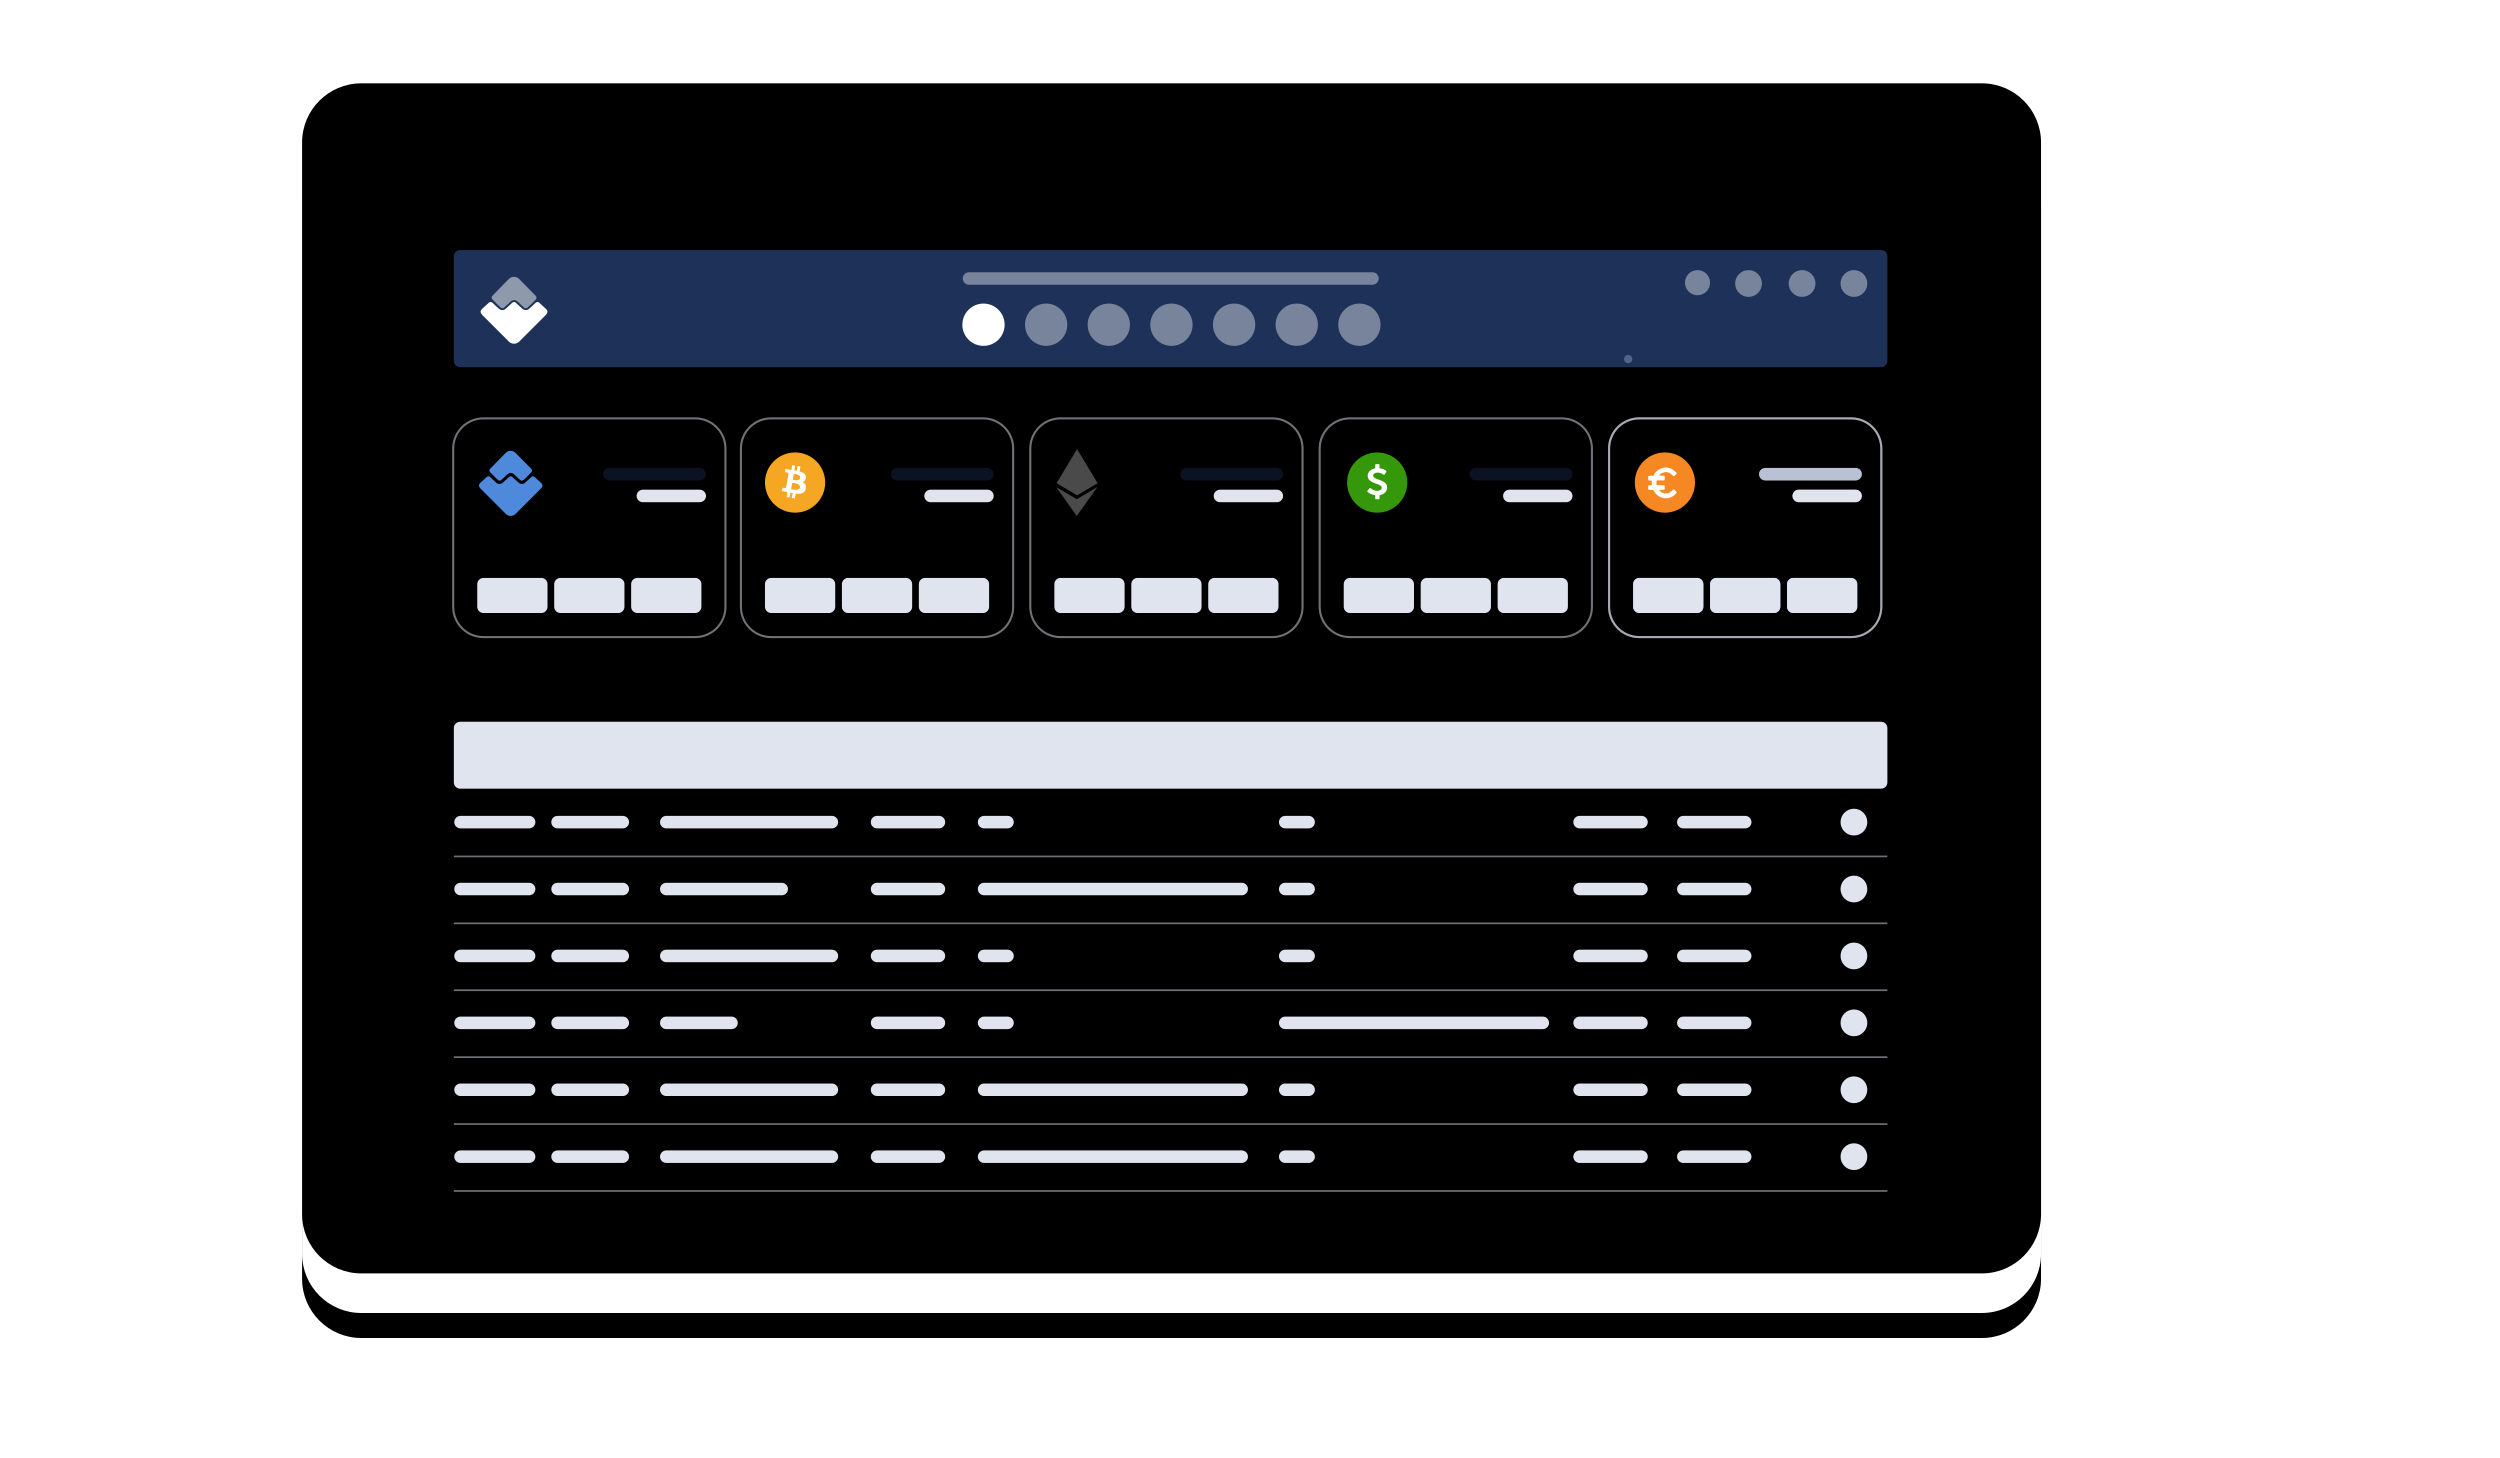 <svg xmlns="http://www.w3.org/2000/svg" xmlns:xlink="http://www.w3.org/1999/xlink" width="100%" height="100%" viewBox="0 0 1200 700">
  <defs>
    <path id="wallet-b" d="M28.422,0 L806.272,0 C821.97,0 834.695,12.727 834.695,28.422 L834.695,542.816 C834.695,558.513 821.967,571.238 806.272,571.238 L28.422,571.238 C12.725,571.238 0,558.512 0,542.816 L0,28.422 C0,12.725 12.728,0 28.422,0 Z"/>
    <filter id="wallet-a" width="108%" height="111.7%" x="-4%" y="-3.8%" filterUnits="objectBoundingBox">
      <feOffset dy="2" in="SourceAlpha" result="shadowOffsetOuter1"/>
      <feGaussianBlur in="shadowOffsetOuter1" result="shadowBlurOuter1" stdDeviation="3"/>
      <feColorMatrix in="shadowBlurOuter1" result="shadowMatrixOuter1" values="0 0 0 0 0.09   0 0 0 0 0.161   0 0 0 0 0.278  0 0 0 0.1 0"/>
      <feOffset dy="10" in="SourceAlpha" result="shadowOffsetOuter2"/>
      <feGaussianBlur in="shadowOffsetOuter2" result="shadowBlurOuter2" stdDeviation="7.5"/>
      <feColorMatrix in="shadowBlurOuter2" result="shadowMatrixOuter2" values="0 0 0 0 0   0 0 0 0 0.231   0 0 0 0 0.863  0 0 0 0.14 0"/>
      <feMerge>
        <feMergeNode in="shadowMatrixOuter1"/>
        <feMergeNode in="shadowMatrixOuter2"/>
      </feMerge>
    </filter>
    <filter id="wallet-c" width="111%" height="116.1%" x="-5.5%" y="-6%" filterUnits="objectBoundingBox">
      <feGaussianBlur in="SourceAlpha" result="shadowBlurInner1" stdDeviation="15"/>
      <feOffset dy="-20" in="shadowBlurInner1" result="shadowOffsetInner1"/>
      <feComposite in="shadowOffsetInner1" in2="SourceAlpha" k2="-1" k3="1" operator="arithmetic" result="shadowInnerInner1"/>
      <feColorMatrix in="shadowInnerInner1" result="shadowMatrixInner1" values="0 0 0 0 0.961   0 0 0 0 0.976   0 0 0 0 1  0 0 0 0 0"/>
      <feGaussianBlur in="SourceAlpha" result="shadowBlurInner2" stdDeviation="1.5"/>
      <feOffset dy="1" in="shadowBlurInner2" result="shadowOffsetInner2"/>
      <feComposite in="shadowOffsetInner2" in2="SourceAlpha" k2="-1" k3="1" operator="arithmetic" result="shadowInnerInner2"/>
      <feColorMatrix in="shadowInnerInner2" result="shadowMatrixInner2" values="0 0 0 0 0.45   0 0 0 0 0.685   0 0 0 0 1  0 0 0 0.2 0"/>
      <feMerge>
        <feMergeNode in="shadowMatrixInner1"/>
        <feMergeNode in="shadowMatrixInner2"/>
      </feMerge>
    </filter>
    <linearGradient id="wallet-d" x1="50%" x2="50%" y1="0%" y2="100%">
      <stop offset="0%" stop-color="#F3F4F6"/>
      <stop offset="100%" stop-color="#FFF"/>
    </linearGradient>
  </defs>
  <g fill="none" fill-rule="evenodd" transform="translate(145 59)">
    <use fill="#000" filter="url(#wallet-a)" xlink:href="#wallet-b"/>
    <use fill="#FFF" xlink:href="#wallet-b"/>
    <use fill="#000" filter="url(#wallet-c)" xlink:href="#wallet-b"/>
    <path fill="url(#wallet-d)" d="M636.514,115.324 C637.612,115.324 638.503,114.433 638.503,113.334 C638.503,112.235 637.612,111.344 636.514,111.344 C635.415,111.344 634.524,112.235 634.524,113.334 C634.524,114.433 635.415,115.324 636.514,115.324 Z" style="mix-blend-mode:multiply"/>
    <path fill="#263F6F" d="M75.839,61.022 L757.942,61.022 L757.942,61.022 C759.598,61.022 760.942,62.365 760.942,64.022 L760.942,114.226 L760.942,114.226 C760.942,115.883 759.598,117.226 757.942,117.226 L75.839,117.226 L75.839,117.226 C74.183,117.226 72.839,115.883 72.839,114.226 L72.839,64.022 L72.839,64.022 C72.839,62.365 74.183,61.022 75.839,61.022 Z" opacity=".8"/>
    <path fill="#DFE4EE" d="M75.839,287.445 L757.942,287.445 L757.942,287.445 C759.598,287.445 760.942,288.788 760.942,290.445 L760.942,316.562 L760.942,316.562 C760.942,318.219 759.598,319.562 757.942,319.562 L75.839,319.562 L75.839,319.562 C74.183,319.562 72.839,318.219 72.839,316.562 L72.839,290.445 L72.839,290.445 C72.839,288.788 74.183,287.445 75.839,287.445 Z"/>
    <polygon fill="#DFE4EE" points="72.839 351.679 760.942 351.679 760.942 352.482 72.839 352.482" opacity=".5"/>
    <polygon fill="#DFE4EE" points="72.839 383.796 760.942 383.796 760.942 384.599 72.839 384.599" opacity=".5"/>
    <polygon fill="#DFE4EE" points="72.839 415.912 760.942 415.912 760.942 416.715 72.839 416.715" opacity=".5"/>
    <polygon fill="#DFE4EE" points="72.839 448.029 760.942 448.029 760.942 448.832 72.839 448.832" opacity=".5"/>
    <polygon fill="#DFE4EE" points="72.839 480.146 760.942 480.146 760.942 480.949 72.839 480.949" opacity=".5"/>
    <polygon fill="#DFE4EE" points="72.839 512.263 760.942 512.263 760.942 513.066 72.839 513.066" opacity=".5"/>
    <g fill="#FFF" transform="translate(85.686 73.869)">
      <path d="M26.466,9.131 L18.498,1.044 C17.127,-0.348 14.906,-0.348 13.535,1.044 L5.633,9.131 C5.176,9.595 5.176,10.324 5.633,10.788 L8.049,13.241 L9.616,14.766 C10.074,15.23 10.792,15.23 11.314,14.766 L14.514,11.783 C15.363,10.987 16.735,10.987 17.649,11.783 L20.849,14.766 C21.306,15.23 22.025,15.23 22.547,14.766 L24.18,13.241 L26.596,10.788 C26.923,10.324 26.923,9.595 26.466,9.131 Z" opacity=".5"/>
      <path d="M1.065,18.586 L13.566,31.086 C14.94,32.46 17.166,32.46 18.54,31.086 L31.041,18.586 C33.201,16.427 31.696,15.772 30.125,14.267 L28.161,12.435 C27.703,11.976 26.983,11.976 26.46,12.435 L23.253,15.38 C22.402,16.165 21.027,16.165 20.111,15.38 L16.904,12.435 C16.446,11.976 15.726,11.976 15.202,12.435 L11.995,15.38 C11.144,16.165 9.77,16.165 8.854,15.38 L5.646,12.435 C5.188,11.976 4.468,11.976 3.945,12.435 L2.178,14.071 C0.541,15.641 -1.16,16.361 1.065,18.586 Z"/>
    </g>
    <g fill="#4F89DC" transform="translate(84.883 157.372)">
      <path d="M25.142,8.675 L17.573,0.992 C16.27,-0.331 14.161,-0.331 12.858,0.992 L5.351,8.675 C4.917,9.116 4.917,9.808 5.351,10.249 L7.647,12.579 L9.136,14.027 C9.57,14.468 10.252,14.468 10.749,14.027 L13.789,11.194 C14.595,10.438 15.898,10.438 16.767,11.194 L19.807,14.027 C20.241,14.468 20.924,14.468 21.42,14.027 L22.971,12.579 L25.267,10.249 C25.577,9.808 25.577,9.116 25.142,8.675 Z"/>
      <path d="M1.012,18.42 L12.888,30.295 C14.193,31.6 16.307,31.6 17.613,30.295 L29.489,18.42 C31.541,16.368 30.111,15.746 28.619,14.316 L26.753,12.576 C26.318,12.14 25.634,12.14 25.137,12.576 L22.09,15.373 C21.282,16.119 19.976,16.119 19.105,15.373 L16.059,12.576 C15.623,12.14 14.94,12.14 14.442,12.576 L11.395,15.373 C10.587,16.119 9.281,16.119 8.411,15.373 L5.364,12.576 C4.929,12.14 4.245,12.14 3.748,12.576 L2.069,14.13 C0.514,15.622 -1.102,16.306 1.012,18.42 Z"/>
    </g>
    <path fill="#DFE4EE" d="M87.08 218.394L114.803 218.394 114.803 218.394C116.46 218.394 117.803 219.737 117.803 221.394L117.803 232.255 117.803 232.255C117.803 233.912 116.46 235.255 114.803 235.255L87.08 235.255 87.08 235.255C85.423 235.255 84.08 233.912 84.08 232.255L84.08 221.394 84.08 221.394C84.08 219.737 85.423 218.394 87.08 218.394zM160.949 218.394L188.672 218.394 188.672 218.394C190.328 218.394 191.672 219.737 191.672 221.394L191.672 232.255 191.672 232.255C191.672 233.912 190.328 235.255 188.672 235.255L160.949 235.255 160.949 235.255C159.292 235.255 157.949 233.912 157.949 232.255L157.949 221.394 157.949 221.394C157.949 219.737 159.292 218.394 160.949 218.394zM124.015 218.394L151.737 218.394 151.737 218.394C153.394 218.394 154.737 219.737 154.737 221.394L154.737 232.255 154.737 232.255C154.737 233.912 153.394 235.255 151.737 235.255L124.015 235.255 124.015 235.255C122.358 235.255 121.015 233.912 121.015 232.255L121.015 221.394 121.015 221.394C121.015 219.737 122.358 218.394 124.015 218.394z"/>
    <path stroke="#FFF" stroke-linecap="round" stroke-width="6" d="M320.139,74.672 L513.762,74.672" opacity=".4"/>
    <path stroke="#DFE4EE" stroke-linecap="round" stroke-width="6" d="M327.365 335.62L338.612 335.62M76.051 335.62L108.976 335.62M122.62 335.62L153.94 335.62M76.051 367.737L108.976 367.737M122.62 367.737L153.94 367.737M76.051 399.854L108.976 399.854M122.62 399.854L153.94 399.854M76.051 431.971L108.976 431.971M122.62 431.971L153.94 431.971M76.051 464.088L108.976 464.088M122.62 464.088L153.94 464.088M76.051 496.204L108.976 496.204M122.62 496.204L153.94 496.204M275.978 335.62L305.692 335.62M174.81 335.62L254.305 335.62M613.204 335.62L642.918 335.62M662.985 335.62L692.699 335.62M471.891 335.62L483.137 335.62"/>
    <path stroke="#263F6F" stroke-linecap="round" stroke-width="6" d="M147.511,168.613 L190.874,168.613" opacity=".3"/>
    <path stroke="#DFE4EE" stroke-linecap="round" stroke-width="6" d="M163.569,179.051 L190.874,179.051"/>
    <g fill="#FFF" transform="translate(316.927 86.715)">
      <circle cx="10.149" cy="10.149" r="10.149"/>
      <circle cx="40.221" cy="10.149" r="10.149" opacity=".4"/>
      <circle cx="70.293" cy="10.149" r="10.149" opacity=".4"/>
      <circle cx="100.365" cy="10.149" r="10.149" opacity=".4"/>
      <circle cx="130.437" cy="10.149" r="10.149" opacity=".4"/>
      <circle cx="160.509" cy="10.149" r="10.149" opacity=".4"/>
      <circle cx="190.581" cy="10.149" r="10.149" opacity=".4"/>
    </g>
    <circle cx="744.883" cy="77.08" r="6.423" fill="#FFF" opacity=".4"/>
    <circle cx="744.883" cy="335.62" r="6.423" fill="#DFE4EE"/>
    <path stroke="#DFE4EE" stroke-linecap="round" stroke-width="6" d="M327.365 367.737L451.02 367.737M275.978 367.737L305.692 367.737M174.81 367.737L230.217 367.737M613.204 367.737L642.918 367.737M662.985 367.737L692.699 367.737M471.891 367.737L483.137 367.737"/>
    <circle cx="744.883" cy="367.737" r="6.423" fill="#DFE4EE"/>
    <path stroke="#DFE4EE" stroke-linecap="round" stroke-width="6" d="M327.365 399.854L338.612 399.854M275.978 399.854L305.692 399.854M174.81 399.854L254.305 399.854M613.204 399.854L642.918 399.854M662.985 399.854L692.699 399.854M471.891 399.854L483.137 399.854"/>
    <circle cx="744.883" cy="399.854" r="6.423" fill="#DFE4EE"/>
    <path stroke="#DFE4EE" stroke-linecap="round" stroke-width="6" d="M327.365 431.971L338.612 431.971M275.978 431.971L305.692 431.971M174.81 431.971L206.13 431.971M613.204 431.971L642.918 431.971M662.985 431.971L692.699 431.971M471.891 431.971L595.546 431.971"/>
    <circle cx="744.883" cy="431.971" r="6.423" fill="#DFE4EE"/>
    <path stroke="#DFE4EE" stroke-linecap="round" stroke-width="6" d="M327.365 464.088L451.02 464.088M275.978 464.088L305.692 464.088M174.81 464.088L254.305 464.088M613.204 464.088L642.918 464.088M662.985 464.088L692.699 464.088M471.891 464.088L483.137 464.088"/>
    <circle cx="744.883" cy="464.088" r="6.423" fill="#DFE4EE"/>
    <path stroke="#DFE4EE" stroke-linecap="round" stroke-width="6" d="M327.365 496.204L451.02 496.204M275.978 496.204L305.692 496.204M174.81 496.204L254.305 496.204M613.204 496.204L642.918 496.204M662.985 496.204L692.699 496.204M471.891 496.204L483.137 496.204"/>
    <circle cx="744.883" cy="496.204" r="6.423" fill="#DFE4EE"/>
    <circle cx="719.993" cy="77.08" r="6.423" fill="#FFF" opacity=".4"/>
    <circle cx="694.299" cy="77.08" r="6.423" fill="#FFF" opacity=".4"/>
    <circle cx="669.81" cy="76.679" r="6.022" fill="#FFF" opacity=".4"/>
    <path stroke="#DFE4EE" d="M87.036,141.814 C79.028,141.814 72.536,148.306 72.536,156.314 L72.536,232.299 C72.536,240.307 79.028,246.799 87.036,246.799 L188.715,246.799 C196.723,246.799 203.215,240.307 203.215,232.299 L203.215,156.314 C203.215,148.306 196.723,141.814 188.715,141.814 L87.036,141.814 Z" opacity=".5"/>
    <path fill="#DFE4EE" d="M225.182 218.394L252.905 218.394 252.905 218.394C254.562 218.394 255.905 219.737 255.905 221.394L255.905 232.255 255.905 232.255C255.905 233.912 254.562 235.255 252.905 235.255L225.182 235.255 225.182 235.255C223.526 235.255 222.182 233.912 222.182 232.255L222.182 221.394 222.182 221.394C222.182 219.737 223.526 218.394 225.182 218.394zM299.051 218.394L326.774 218.394 326.774 218.394C328.431 218.394 329.774 219.737 329.774 221.394L329.774 232.255 329.774 232.255C329.774 233.912 328.431 235.255 326.774 235.255L299.051 235.255 299.051 235.255C297.394 235.255 296.051 233.912 296.051 232.255L296.051 221.394 296.051 221.394C296.051 219.737 297.394 218.394 299.051 218.394zM262.117 218.394L289.839 218.394 289.839 218.394C291.496 218.394 292.839 219.737 292.839 221.394L292.839 232.255 292.839 232.255C292.839 233.912 291.496 235.255 289.839 235.255L262.117 235.255 262.117 235.255C260.46 235.255 259.117 233.912 259.117 232.255L259.117 221.394 259.117 221.394C259.117 219.737 260.46 218.394 262.117 218.394z"/>
    <path stroke="#263F6F" stroke-linecap="round" stroke-width="6" d="M285.613,168.613 L328.976,168.613" opacity=".3"/>
    <path stroke="#DFE4EE" stroke-linecap="round" stroke-width="6" d="M301.672,179.051 L328.976,179.051"/>
    <path stroke="#DFE4EE" d="M225.139,141.814 C217.131,141.814 210.639,148.306 210.639,156.314 L210.639,232.299 C210.639,240.307 217.131,246.799 225.139,246.799 L326.818,246.799 C334.826,246.799 341.318,240.307 341.318,232.299 L341.318,156.314 C341.318,148.306 334.826,141.814 326.818,141.814 L225.139,141.814 Z" opacity=".5"/>
    <path fill="#DFE4EE" d="M364.088 218.394L391.81 218.394 391.81 218.394C393.467 218.394 394.81 219.737 394.81 221.394L394.81 232.255 394.81 232.255C394.81 233.912 393.467 235.255 391.81 235.255L364.088 235.255 364.088 235.255C362.431 235.255 361.088 233.912 361.088 232.255L361.088 221.394 361.088 221.394C361.088 219.737 362.431 218.394 364.088 218.394zM437.956 218.394L465.679 218.394 465.679 218.394C467.336 218.394 468.679 219.737 468.679 221.394L468.679 232.255 468.679 232.255C468.679 233.912 467.336 235.255 465.679 235.255L437.956 235.255 437.956 235.255C436.299 235.255 434.956 233.912 434.956 232.255L434.956 221.394 434.956 221.394C434.956 219.737 436.299 218.394 437.956 218.394zM401.022 218.394L428.745 218.394 428.745 218.394C430.401 218.394 431.745 219.737 431.745 221.394L431.745 232.255 431.745 232.255C431.745 233.912 430.401 235.255 428.745 235.255L401.022 235.255 401.022 235.255C399.365 235.255 398.022 233.912 398.022 232.255L398.022 221.394 398.022 221.394C398.022 219.737 399.365 218.394 401.022 218.394z"/>
    <path stroke="#263F6F" stroke-linecap="round" stroke-width="6" d="M424.518,168.613 L467.882,168.613" opacity=".3"/>
    <path stroke="#DFE4EE" stroke-linecap="round" stroke-width="6" d="M440.577,179.051 L467.882,179.051"/>
    <path stroke="#DFE4EE" d="M364.044,141.814 C356.036,141.814 349.544,148.306 349.544,156.314 L349.544,232.299 C349.544,240.307 356.036,246.799 364.044,246.799 L465.723,246.799 C473.731,246.799 480.223,240.307 480.223,232.299 L480.223,156.314 C480.223,148.306 473.731,141.814 465.723,141.814 L364.044,141.814 Z" opacity=".5"/>
    <path fill="#DFE4EE" d="M502.993 218.394L530.715 218.394 530.715 218.394C532.372 218.394 533.715 219.737 533.715 221.394L533.715 232.255 533.715 232.255C533.715 233.912 532.372 235.255 530.715 235.255L502.993 235.255 502.993 235.255C501.336 235.255 499.993 233.912 499.993 232.255L499.993 221.394 499.993 221.394C499.993 219.737 501.336 218.394 502.993 218.394zM576.861 218.394L604.584 218.394 604.584 218.394C606.241 218.394 607.584 219.737 607.584 221.394L607.584 232.255 607.584 232.255C607.584 233.912 606.241 235.255 604.584 235.255L576.861 235.255 576.861 235.255C575.204 235.255 573.861 233.912 573.861 232.255L573.861 221.394 573.861 221.394C573.861 219.737 575.204 218.394 576.861 218.394zM539.927 218.394L567.65 218.394 567.65 218.394C569.306 218.394 570.65 219.737 570.65 221.394L570.65 232.255 570.65 232.255C570.65 233.912 569.306 235.255 567.65 235.255L539.927 235.255 539.927 235.255C538.27 235.255 536.927 233.912 536.927 232.255L536.927 221.394 536.927 221.394C536.927 219.737 538.27 218.394 539.927 218.394z"/>
    <path stroke="#263F6F" stroke-linecap="round" stroke-width="6" d="M563.423,168.613 L606.787,168.613" opacity=".3"/>
    <path stroke="#DFE4EE" stroke-linecap="round" stroke-width="6" d="M579.482,179.051 L606.787,179.051"/>
    <path stroke="#DFE4EE" d="M502.949,141.814 C494.941,141.814 488.449,148.306 488.449,156.314 L488.449,232.299 C488.449,240.307 494.941,246.799 502.949,246.799 L604.628,246.799 C612.636,246.799 619.128,240.307 619.128,232.299 L619.128,156.314 C619.128,148.306 612.636,141.814 604.628,141.814 L502.949,141.814 Z" opacity=".5"/>
    <path fill="#4F89DC" d="M641.898 218.394L669.62 218.394 669.62 218.394C671.277 218.394 672.62 219.737 672.62 221.394L672.62 232.255 672.62 232.255C672.62 233.912 671.277 235.255 669.62 235.255L641.898 235.255 641.898 235.255C640.241 235.255 638.898 233.912 638.898 232.255L638.898 221.394 638.898 221.394C638.898 219.737 640.241 218.394 641.898 218.394zM715.766 218.394L743.489 218.394 743.489 218.394C745.146 218.394 746.489 219.737 746.489 221.394L746.489 232.255 746.489 232.255C746.489 233.912 745.146 235.255 743.489 235.255L715.766 235.255 715.766 235.255C714.11 235.255 712.766 233.912 712.766 232.255L712.766 221.394 712.766 221.394C712.766 219.737 714.11 218.394 715.766 218.394zM678.832 218.394L706.555 218.394 706.555 218.394C708.212 218.394 709.555 219.737 709.555 221.394L709.555 232.255 709.555 232.255C709.555 233.912 708.212 235.255 706.555 235.255L678.832 235.255 678.832 235.255C677.175 235.255 675.832 233.912 675.832 232.255L675.832 221.394 675.832 221.394C675.832 219.737 677.175 218.394 678.832 218.394z"/>
    <path stroke="#DFE4EE" stroke-linecap="round" stroke-width="6" d="M702.328 168.613L745.692 168.613M718.387 179.051L745.692 179.051"/>
    <path stroke="#DFE4EE" d="M641.854,141.814 C633.846,141.814 627.354,148.306 627.354,156.314 L627.354,232.299 C627.354,240.307 633.846,246.799 641.854,246.799 L743.533,246.799 C751.541,246.799 758.033,240.307 758.033,232.299 L758.033,156.314 C758.033,148.306 751.541,141.814 743.533,141.814 L641.854,141.814 Z" opacity=".5"/>
    <path fill="#DFE4EE" d="M641.898 218.394L669.62 218.394 669.62 218.394C671.277 218.394 672.62 219.737 672.62 221.394L672.62 232.255 672.62 232.255C672.62 233.912 671.277 235.255 669.62 235.255L641.898 235.255 641.898 235.255C640.241 235.255 638.898 233.912 638.898 232.255L638.898 221.394 638.898 221.394C638.898 219.737 640.241 218.394 641.898 218.394zM715.766 218.394L743.489 218.394 743.489 218.394C745.146 218.394 746.489 219.737 746.489 221.394L746.489 232.255 746.489 232.255C746.489 233.912 745.146 235.255 743.489 235.255L715.766 235.255 715.766 235.255C714.11 235.255 712.766 233.912 712.766 232.255L712.766 221.394 712.766 221.394C712.766 219.737 714.11 218.394 715.766 218.394zM678.832 218.394L706.555 218.394 706.555 218.394C708.212 218.394 709.555 219.737 709.555 221.394L709.555 232.255 709.555 232.255C709.555 233.912 708.212 235.255 706.555 235.255L678.832 235.255 678.832 235.255C677.175 235.255 675.832 233.912 675.832 232.255L675.832 221.394 675.832 221.394C675.832 219.737 677.175 218.394 678.832 218.394z"/>
    <path stroke="#263F6F" stroke-linecap="round" stroke-width="6" d="M702.328,168.613 L745.692,168.613" opacity=".2"/>
    <path stroke="#DFE4EE" stroke-linecap="round" stroke-width="6" d="M718.387,179.051 L745.692,179.051" opacity=".4"/>
    <path stroke="#DFE4EE" d="M641.854,141.814 C633.846,141.814 627.354,148.306 627.354,156.314 L627.354,232.299 C627.354,240.307 633.846,246.799 641.854,246.799 L743.533,246.799 C751.541,246.799 758.033,240.307 758.033,232.299 L758.033,156.314 C758.033,148.306 751.541,141.814 743.533,141.814 L641.854,141.814 Z" opacity=".5"/>
    <g transform="translate(222.182 158.175)">
      <circle cx="14.453" cy="14.453" r="14.453" fill="#F5A623"/>
      <path fill="#FFF" fill-rule="nonzero" d="M17.967,13.65 C18.799,13.226 19.32,12.48 19.198,11.238 C19.034,9.54 17.567,8.971 15.715,8.809 L15.715,6.454 L14.28,6.454 L14.279,8.747 C13.902,8.747 13.517,8.754 13.134,8.762 L13.133,6.454 L11.7,6.454 L11.699,8.809 C11.389,8.815 11.084,8.821 10.786,8.821 L10.786,8.814 L8.806,8.813 L8.807,10.344 C8.807,10.344 9.866,10.324 9.849,10.343 C10.43,10.344 10.62,10.681 10.674,10.972 L10.675,13.655 L10.675,17.423 C10.649,17.606 10.541,17.897 10.135,17.898 C10.154,17.914 9.091,17.898 9.091,17.898 L8.807,19.609 L10.674,19.609 C11.022,19.61 11.363,19.615 11.699,19.618 L11.7,21.999 L13.133,22 L13.133,19.643 C13.527,19.651 13.908,19.655 14.28,19.654 L14.279,22 L15.714,22 L15.715,19.622 C18.127,19.484 19.816,18.877 20.026,16.613 C20.195,14.791 19.337,13.978 17.967,13.65 Z M13.168,10.447 C13.977,10.447 16.523,10.19 16.523,11.879 C16.523,13.498 13.978,13.309 13.168,13.309 L13.168,10.447 L13.168,10.447 Z M13.167,17.909 L13.168,14.754 C14.14,14.754 17.19,14.474 17.191,16.331 C17.191,18.111 14.14,17.909 13.167,17.909 Z" transform="rotate(10 14.427 14.227)"/>
    </g>
    <g transform="translate(501.599 158.175)">
      <circle cx="14.453" cy="14.453" r="14.453" fill="#35980A"/>
      <path fill="#FFF" fill-rule="nonzero" d="M19.1,15.885 C19.011,15.61 18.903,15.37 18.776,15.166 C18.65,14.962 18.469,14.763 18.233,14.568 C17.997,14.374 17.784,14.217 17.596,14.098 C17.408,13.979 17.15,13.845 16.821,13.698 C16.493,13.55 16.233,13.441 16.041,13.368 C15.85,13.296 15.572,13.198 15.21,13.072 C14.888,12.959 14.649,12.873 14.491,12.813 C14.334,12.754 14.127,12.669 13.87,12.559 C13.614,12.45 13.422,12.352 13.295,12.268 C13.169,12.183 13.034,12.08 12.89,11.957 C12.746,11.835 12.645,11.705 12.587,11.567 C12.529,11.429 12.5,11.278 12.5,11.115 C12.5,10.689 12.705,10.341 13.116,10.071 C13.526,9.801 14.057,9.666 14.707,9.666 C14.994,9.666 15.287,9.702 15.584,9.775 C15.882,9.847 16.137,9.928 16.349,10.019 C16.561,10.11 16.761,10.211 16.95,10.32 C17.138,10.43 17.271,10.513 17.35,10.57 C17.429,10.626 17.479,10.664 17.499,10.683 C17.588,10.745 17.68,10.767 17.776,10.748 C17.878,10.742 17.957,10.692 18.012,10.598 L18.844,9.224 C18.926,9.099 18.909,8.98 18.792,8.867 C18.751,8.829 18.7,8.785 18.638,8.735 C18.577,8.685 18.443,8.594 18.238,8.462 C18.033,8.33 17.815,8.213 17.586,8.109 C17.357,8.006 17.059,7.901 16.693,7.794 C16.327,7.687 15.949,7.615 15.559,7.578 L15.559,5.922 C15.559,5.834 15.528,5.762 15.467,5.705 C15.405,5.649 15.326,5.62 15.23,5.62 L13.845,5.62 C13.756,5.62 13.679,5.65 13.614,5.71 C13.549,5.769 13.516,5.84 13.516,5.922 L13.516,7.615 C12.442,7.803 11.569,8.224 10.899,8.876 C10.228,9.528 9.893,10.287 9.893,11.153 C9.893,11.41 9.922,11.655 9.98,11.887 C10.038,12.119 10.11,12.327 10.196,12.512 C10.281,12.698 10.403,12.879 10.56,13.058 C10.717,13.237 10.866,13.391 11.007,13.519 C11.147,13.648 11.33,13.781 11.556,13.919 C11.782,14.057 11.975,14.168 12.136,14.253 C12.297,14.337 12.51,14.435 12.777,14.545 C13.044,14.654 13.255,14.737 13.409,14.794 C13.563,14.85 13.773,14.929 14.04,15.029 C14.409,15.161 14.683,15.263 14.861,15.335 C15.039,15.407 15.265,15.507 15.539,15.636 C15.812,15.764 16.012,15.882 16.139,15.989 C16.266,16.095 16.38,16.227 16.483,16.384 C16.586,16.541 16.637,16.707 16.637,16.883 C16.637,17.378 16.427,17.761 16.006,18.03 C15.585,18.3 15.097,18.435 14.543,18.435 C14.29,18.435 14.037,18.41 13.784,18.36 C12.894,18.197 12.063,17.805 11.289,17.184 L11.269,17.165 C11.207,17.096 11.125,17.068 11.023,17.08 C10.913,17.093 10.834,17.13 10.786,17.193 L9.729,18.463 C9.626,18.589 9.633,18.717 9.75,18.849 C9.784,18.887 9.844,18.943 9.929,19.019 C10.015,19.094 10.174,19.211 10.407,19.372 C10.639,19.532 10.893,19.682 11.166,19.823 C11.44,19.964 11.787,20.104 12.208,20.242 C12.629,20.38 13.065,20.477 13.517,20.533 L13.517,22.18 C13.517,22.262 13.549,22.332 13.614,22.392 C13.679,22.451 13.756,22.481 13.845,22.481 L15.231,22.481 C15.327,22.481 15.406,22.453 15.467,22.397 C15.529,22.34 15.559,22.268 15.559,22.18 L15.559,20.533 C16.648,20.37 17.532,19.942 18.213,19.249 C18.894,18.556 19.234,17.73 19.234,16.77 C19.234,16.456 19.19,16.161 19.1,15.885 Z"/>
    </g>
    <g transform="translate(639.7 158.175)">
      <circle cx="14.453" cy="14.453" r="14.453" fill="#F58823"/>
      <path fill="#FFF" fill-rule="nonzero" d="M19.049,17.918 C18.822,17.691 18.481,17.748 18.253,17.975 L18.196,18.032 C17.684,18.601 16.661,19.682 14.954,19.682 C13.817,19.682 12.793,19.227 11.997,18.487 C11.826,18.317 11.94,17.975 12.224,17.975 L13.817,17.975 C14.158,17.975 14.386,17.748 14.386,17.407 L14.386,16.269 C14.386,15.928 14.158,15.7 13.817,15.7 L10.746,15.7 C10.632,15.7 10.461,15.587 10.461,15.473 C10.405,15.189 10.405,14.904 10.405,14.563 C10.405,14.222 10.405,13.937 10.461,13.653 C10.461,13.539 10.632,13.425 10.746,13.425 L13.817,13.425 C14.158,13.425 14.386,13.198 14.386,12.857 L14.386,11.719 C14.386,11.378 14.158,11.151 13.817,11.151 L12.224,11.151 C11.997,11.151 11.826,10.809 11.997,10.639 C12.793,9.899 13.817,9.444 14.954,9.444 C16.661,9.444 17.684,10.582 18.196,11.094 L18.253,11.151 C18.481,11.378 18.822,11.378 19.049,11.207 L19.902,10.468 C20.016,10.354 20.073,10.241 20.073,10.07 C20.073,9.899 20.016,9.786 19.902,9.672 C19.277,9.046 17.684,7.226 14.954,7.226 C12.395,7.226 10.12,8.762 8.983,11.037 C8.926,11.151 8.812,11.207 8.755,11.207 L6.992,11.207 C6.651,11.207 6.423,11.435 6.423,11.776 L6.423,12.914 C6.423,13.255 6.651,13.482 6.992,13.482 L7.902,13.482 C8.073,13.482 8.186,13.653 8.186,13.824 C8.13,14.108 8.13,14.392 8.13,14.62 C8.13,14.847 8.13,15.189 8.186,15.416 C8.186,15.587 8.073,15.757 7.902,15.757 L6.992,15.757 C6.651,15.757 6.423,15.985 6.423,16.326 L6.423,17.464 C6.423,17.805 6.651,18.032 6.992,18.032 L8.755,18.032 C8.869,18.032 8.983,18.089 8.983,18.203 C10.12,20.478 12.395,22.013 14.954,22.013 C17.684,22.013 19.277,20.25 19.902,19.568 C20.016,19.454 20.073,19.34 20.073,19.17 C20.073,18.999 20.016,18.828 19.902,18.772 L19.049,17.918 Z"/>
    </g>
    <g fill="#4A4A4A" transform="translate(361.89 156.57)">
      <path d="M9.962,24.047 L0.106,18.226 L9.96,32.117 L19.824,18.226 L9.96,24.047 L9.962,24.047 Z M10.111,0 L0.255,16.355 L10.111,22.183 L19.967,16.357 L10.113,0 L10.111,0 Z"/>
    </g>
  </g>
</svg>
